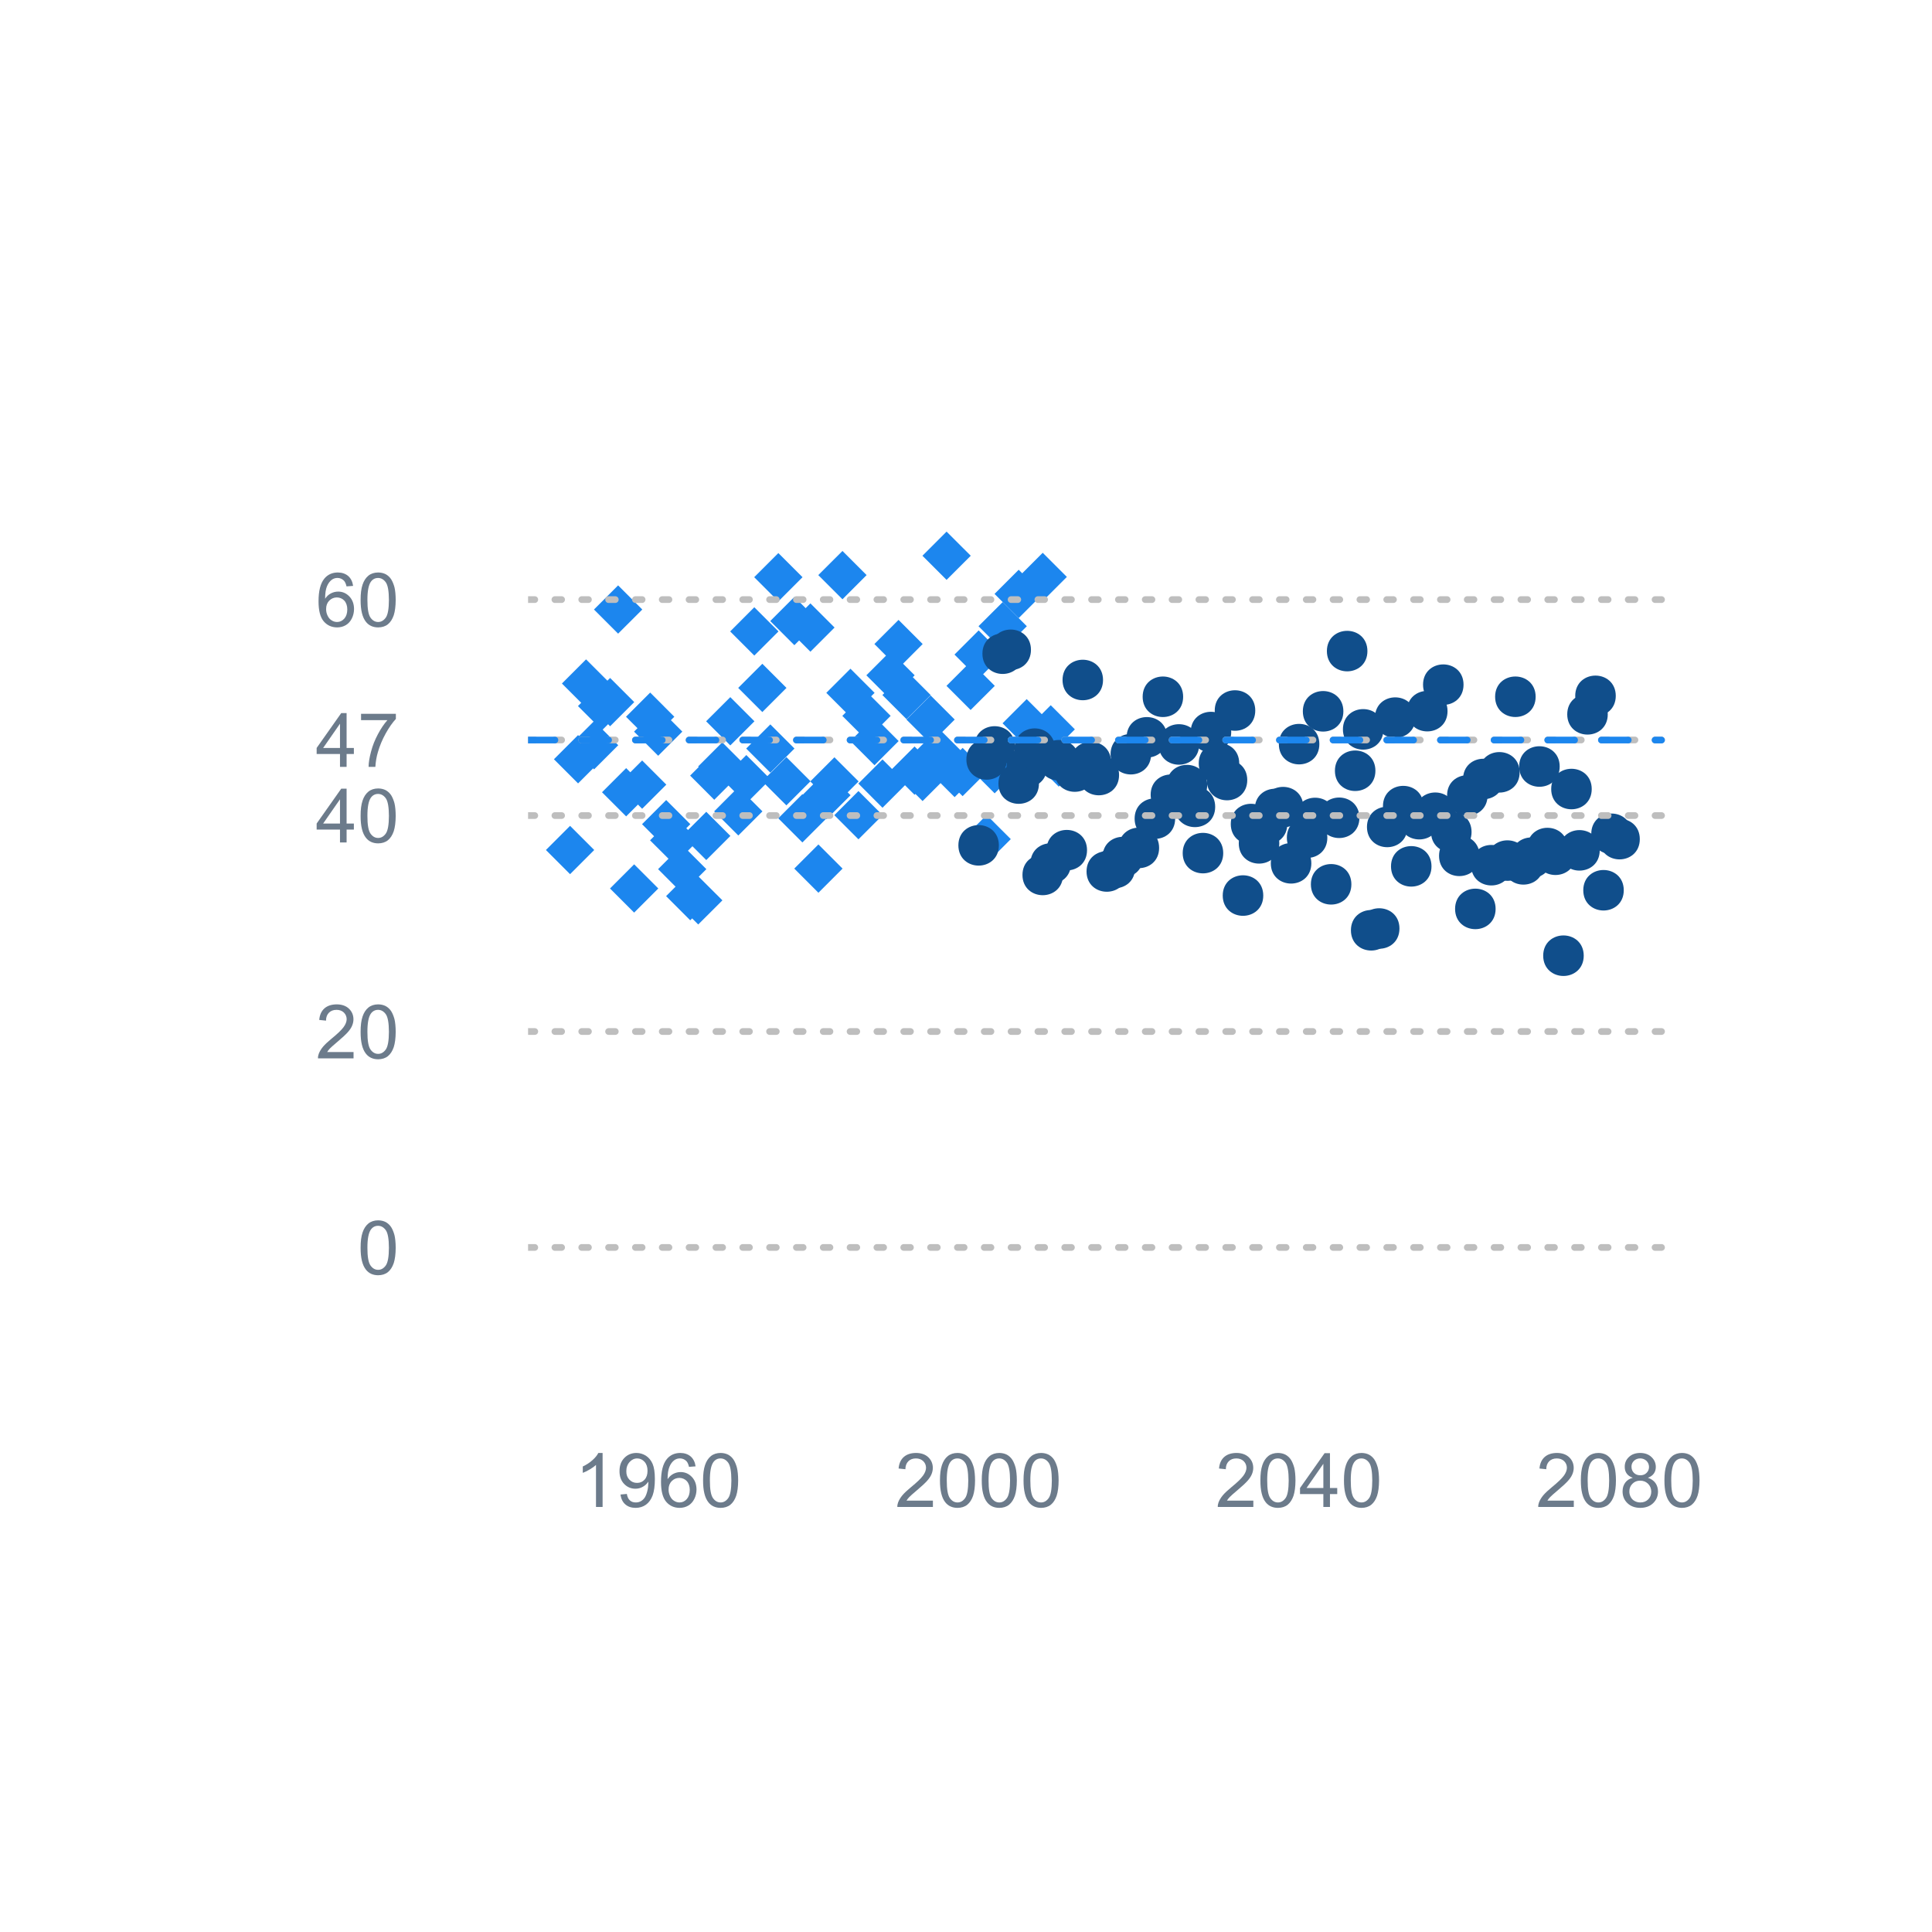 <?xml version="1.0" encoding="UTF-8"?>
<svg xmlns="http://www.w3.org/2000/svg" xmlns:xlink="http://www.w3.org/1999/xlink" width="216pt" height="216pt" viewBox="0 0 216 216" version="1.1">
<defs>
<g>
<symbol overflow="visible" id="glyph0-0">
<path style="stroke:none;" d="M 0.348 -2.965 C 0.344 -3.676 0.418 -4.246 0.566 -4.68 C 0.711 -5.113 0.93 -5.449 1.219 -5.684 C 1.508 -5.918 1.871 -6.035 2.309 -6.039 C 2.629 -6.035 2.91 -5.969 3.156 -5.844 C 3.398 -5.711 3.602 -5.523 3.762 -5.281 C 3.918 -5.031 4.039 -4.734 4.133 -4.387 C 4.219 -4.031 4.266 -3.559 4.27 -2.965 C 4.266 -2.258 4.191 -1.688 4.051 -1.254 C 3.902 -0.82 3.688 -0.484 3.402 -0.25 C 3.109 -0.016 2.746 0.098 2.309 0.102 C 1.73 0.098 1.273 -0.105 0.945 -0.52 C 0.543 -1.02 0.344 -1.836 0.348 -2.965 Z M 1.109 -2.965 C 1.105 -1.977 1.223 -1.316 1.453 -0.992 C 1.684 -0.664 1.969 -0.504 2.309 -0.504 C 2.645 -0.504 2.93 -0.668 3.164 -0.996 C 3.395 -1.324 3.508 -1.98 3.512 -2.965 C 3.508 -3.953 3.395 -4.609 3.164 -4.938 C 2.93 -5.262 2.641 -5.426 2.301 -5.426 C 1.961 -5.426 1.691 -5.281 1.488 -4.996 C 1.234 -4.625 1.105 -3.949 1.109 -2.965 Z M 1.109 -2.965 "/>
</symbol>
<symbol overflow="visible" id="glyph0-1">
<path style="stroke:none;" d="M 4.23 -0.711 L 4.23 0 L 0.254 0 C 0.246 -0.176 0.277 -0.344 0.34 -0.512 C 0.441 -0.777 0.602 -1.047 0.824 -1.312 C 1.047 -1.574 1.371 -1.875 1.793 -2.223 C 2.445 -2.754 2.887 -3.18 3.117 -3.496 C 3.344 -3.805 3.457 -4.102 3.461 -4.383 C 3.457 -4.676 3.352 -4.922 3.148 -5.125 C 2.938 -5.324 2.664 -5.426 2.328 -5.426 C 1.969 -5.426 1.688 -5.316 1.477 -5.105 C 1.262 -4.887 1.152 -4.594 1.152 -4.219 L 0.395 -4.297 C 0.441 -4.859 0.637 -5.293 0.98 -5.594 C 1.316 -5.887 1.773 -6.035 2.348 -6.039 C 2.922 -6.035 3.379 -5.875 3.715 -5.559 C 4.051 -5.234 4.219 -4.836 4.219 -4.367 C 4.219 -4.125 4.168 -3.891 4.07 -3.656 C 3.973 -3.422 3.809 -3.176 3.582 -2.922 C 3.352 -2.664 2.973 -2.312 2.445 -1.867 C 2 -1.492 1.715 -1.238 1.59 -1.109 C 1.461 -0.973 1.359 -0.84 1.281 -0.711 Z M 4.23 -0.711 "/>
</symbol>
<symbol overflow="visible" id="glyph0-2">
<path style="stroke:none;" d="M 2.715 0 L 2.715 -1.441 L 0.105 -1.441 L 0.105 -2.117 L 2.852 -6.012 L 3.453 -6.012 L 3.453 -2.117 L 4.266 -2.117 L 4.266 -1.441 L 3.453 -1.441 L 3.453 0 Z M 2.715 -2.117 L 2.715 -4.828 L 0.832 -2.117 Z M 2.715 -2.117 "/>
</symbol>
<symbol overflow="visible" id="glyph0-3">
<path style="stroke:none;" d="M 0.398 -5.227 L 0.398 -5.934 L 4.289 -5.934 L 4.289 -5.359 C 3.906 -4.949 3.527 -4.406 3.152 -3.734 C 2.777 -3.055 2.484 -2.363 2.281 -1.652 C 2.129 -1.148 2.035 -0.598 1.996 0 L 1.238 0 C 1.242 -0.473 1.336 -1.043 1.516 -1.715 C 1.691 -2.383 1.945 -3.027 2.281 -3.652 C 2.609 -4.27 2.965 -4.797 3.344 -5.227 Z M 0.398 -5.227 "/>
</symbol>
<symbol overflow="visible" id="glyph0-4">
<path style="stroke:none;" d="M 4.18 -4.539 L 3.445 -4.484 C 3.379 -4.77 3.285 -4.98 3.168 -5.113 C 2.965 -5.32 2.719 -5.426 2.43 -5.43 C 2.191 -5.426 1.984 -5.359 1.809 -5.234 C 1.574 -5.062 1.391 -4.816 1.258 -4.492 C 1.121 -4.164 1.051 -3.699 1.051 -3.102 C 1.223 -3.367 1.441 -3.57 1.699 -3.703 C 1.957 -3.836 2.227 -3.902 2.512 -3.902 C 3 -3.902 3.418 -3.719 3.766 -3.355 C 4.109 -2.992 4.281 -2.523 4.285 -1.953 C 4.281 -1.57 4.199 -1.219 4.039 -0.898 C 3.875 -0.57 3.652 -0.324 3.371 -0.156 C 3.082 0.016 2.762 0.098 2.402 0.102 C 1.785 0.098 1.281 -0.125 0.898 -0.574 C 0.508 -1.027 0.316 -1.773 0.316 -2.812 C 0.316 -3.977 0.531 -4.82 0.961 -5.348 C 1.336 -5.805 1.84 -6.035 2.473 -6.039 C 2.945 -6.035 3.332 -5.902 3.637 -5.641 C 3.938 -5.371 4.117 -5.004 4.18 -4.539 Z M 1.164 -1.949 C 1.16 -1.691 1.215 -1.449 1.324 -1.219 C 1.434 -0.984 1.582 -0.805 1.777 -0.688 C 1.969 -0.562 2.176 -0.504 2.391 -0.504 C 2.703 -0.504 2.969 -0.629 3.195 -0.879 C 3.414 -1.129 3.527 -1.469 3.531 -1.906 C 3.527 -2.32 3.418 -2.648 3.199 -2.891 C 2.977 -3.125 2.695 -3.246 2.363 -3.25 C 2.027 -3.246 1.746 -3.125 1.512 -2.891 C 1.277 -2.648 1.16 -2.336 1.164 -1.949 Z M 1.164 -1.949 "/>
</symbol>
<symbol overflow="visible" id="glyph0-5">
<path style="stroke:none;" d="M 3.129 0 L 2.391 0 L 2.391 -4.703 C 2.211 -4.531 1.977 -4.363 1.691 -4.195 C 1.398 -4.023 1.141 -3.895 0.914 -3.812 L 0.914 -4.527 C 1.328 -4.719 1.688 -4.953 1.996 -5.234 C 2.305 -5.508 2.523 -5.777 2.652 -6.039 L 3.129 -6.039 Z M 3.129 0 "/>
</symbol>
<symbol overflow="visible" id="glyph0-6">
<path style="stroke:none;" d="M 0.461 -1.391 L 1.168 -1.457 C 1.223 -1.121 1.34 -0.879 1.512 -0.73 C 1.684 -0.578 1.898 -0.504 2.164 -0.504 C 2.391 -0.504 2.59 -0.555 2.762 -0.66 C 2.93 -0.762 3.07 -0.898 3.184 -1.074 C 3.289 -1.246 3.383 -1.48 3.457 -1.777 C 3.531 -2.07 3.566 -2.375 3.57 -2.684 C 3.566 -2.715 3.566 -2.762 3.562 -2.828 C 3.414 -2.59 3.211 -2.398 2.957 -2.258 C 2.699 -2.109 2.422 -2.039 2.129 -2.039 C 1.629 -2.039 1.207 -2.219 0.863 -2.578 C 0.516 -2.938 0.344 -3.414 0.348 -4.008 C 0.344 -4.617 0.523 -5.105 0.887 -5.48 C 1.242 -5.848 1.695 -6.035 2.238 -6.039 C 2.629 -6.035 2.984 -5.93 3.309 -5.723 C 3.633 -5.508 3.879 -5.207 4.047 -4.82 C 4.215 -4.43 4.301 -3.867 4.301 -3.129 C 4.301 -2.359 4.215 -1.746 4.051 -1.293 C 3.879 -0.836 3.633 -0.488 3.305 -0.254 C 2.977 -0.016 2.59 0.098 2.148 0.102 C 1.676 0.098 1.293 -0.027 0.996 -0.289 C 0.699 -0.547 0.52 -0.914 0.461 -1.391 Z M 3.48 -4.043 C 3.48 -4.465 3.367 -4.801 3.141 -5.051 C 2.914 -5.301 2.641 -5.426 2.328 -5.426 C 1.996 -5.426 1.711 -5.289 1.473 -5.023 C 1.227 -4.75 1.105 -4.406 1.109 -3.984 C 1.105 -3.602 1.223 -3.289 1.453 -3.051 C 1.684 -2.809 1.969 -2.688 2.309 -2.691 C 2.648 -2.688 2.926 -2.809 3.148 -3.051 C 3.367 -3.289 3.48 -3.621 3.48 -4.043 Z M 3.48 -4.043 "/>
</symbol>
<symbol overflow="visible" id="glyph0-7">
<path style="stroke:none;" d="M 1.484 -3.262 C 1.172 -3.371 0.945 -3.531 0.801 -3.738 C 0.652 -3.945 0.578 -4.195 0.582 -4.488 C 0.578 -4.926 0.738 -5.293 1.055 -5.59 C 1.367 -5.887 1.785 -6.035 2.309 -6.039 C 2.832 -6.035 3.254 -5.883 3.574 -5.578 C 3.895 -5.273 4.055 -4.902 4.055 -4.465 C 4.055 -4.184 3.98 -3.941 3.836 -3.738 C 3.688 -3.531 3.465 -3.371 3.172 -3.262 C 3.535 -3.141 3.816 -2.945 4.012 -2.68 C 4.203 -2.406 4.301 -2.086 4.301 -1.719 C 4.301 -1.203 4.117 -0.773 3.754 -0.422 C 3.391 -0.074 2.914 0.098 2.32 0.102 C 1.727 0.098 1.246 -0.074 0.883 -0.426 C 0.52 -0.773 0.34 -1.211 0.34 -1.738 C 0.34 -2.125 0.438 -2.453 0.637 -2.719 C 0.832 -2.984 1.113 -3.164 1.484 -3.262 Z M 1.336 -4.512 C 1.336 -4.227 1.426 -3.992 1.609 -3.812 C 1.793 -3.629 2.031 -3.539 2.324 -3.543 C 2.609 -3.539 2.844 -3.629 3.023 -3.812 C 3.203 -3.988 3.293 -4.207 3.297 -4.469 C 3.293 -4.738 3.199 -4.965 3.016 -5.152 C 2.824 -5.332 2.59 -5.426 2.316 -5.43 C 2.031 -5.426 1.797 -5.336 1.613 -5.16 C 1.426 -4.977 1.336 -4.762 1.336 -4.512 Z M 1.098 -1.734 C 1.094 -1.523 1.145 -1.316 1.246 -1.121 C 1.344 -0.922 1.492 -0.77 1.691 -0.664 C 1.887 -0.555 2.098 -0.504 2.328 -0.504 C 2.68 -0.504 2.973 -0.617 3.203 -0.844 C 3.43 -1.07 3.543 -1.359 3.547 -1.711 C 3.543 -2.062 3.426 -2.355 3.191 -2.59 C 2.953 -2.824 2.656 -2.941 2.305 -2.941 C 1.953 -2.941 1.668 -2.824 1.441 -2.594 C 1.211 -2.363 1.094 -2.078 1.098 -1.734 Z M 1.098 -1.734 "/>
</symbol>
</g>
<clipPath id="clip1">
  <path d="M 59.039 59.039 L 186.758 59.039 L 186.758 143.559 L 59.039 143.559 Z M 59.039 59.039 "/>
</clipPath>
<clipPath id="clip2">
  <path d="M 59.039 59.039 L 186.758 59.039 L 186.758 143.559 L 59.039 143.559 Z M 59.039 59.039 "/>
</clipPath>
</defs>
<g id="surface36">
<rect x="0" y="0" width="216" height="216" style="fill:rgb(100%,100%,100%);fill-opacity:1;stroke:none;"/>
<g clip-path="url(#clip1)" clip-rule="nonzero">
<path style=" stroke:none;fill-rule:nonzero;fill:rgb(10.98%,52.549%,93.333%);fill-opacity:1;" d="M 61.035 95.031 L 63.734 92.332 L 66.434 95.031 L 63.734 97.734 Z M 61.035 95.031 "/>
<path style=" stroke:none;fill-rule:nonzero;fill:rgb(10.98%,52.549%,93.333%);fill-opacity:1;" d="M 61.93 84.887 L 64.629 82.184 L 67.328 84.887 L 64.629 87.586 Z M 61.93 84.887 "/>
<path style=" stroke:none;fill-rule:nonzero;fill:rgb(10.98%,52.549%,93.333%);fill-opacity:1;" d="M 62.824 76.418 L 65.523 73.719 L 68.227 76.418 L 65.523 79.117 Z M 62.824 76.418 "/>
<path style=" stroke:none;fill-rule:nonzero;fill:rgb(10.98%,52.549%,93.333%);fill-opacity:1;" d="M 63.719 83.316 L 66.422 80.617 L 69.121 83.316 L 66.422 86.016 Z M 63.719 83.316 "/>
<path style=" stroke:none;fill-rule:nonzero;fill:rgb(10.98%,52.549%,93.333%);fill-opacity:1;" d="M 64.617 78.938 L 67.316 76.238 L 70.016 78.938 L 67.316 81.637 Z M 64.617 78.938 "/>
<path style=" stroke:none;fill-rule:nonzero;fill:rgb(10.98%,52.549%,93.333%);fill-opacity:1;" d="M 65.512 78.496 L 68.211 75.797 L 70.91 78.496 L 68.211 81.195 Z M 65.512 78.496 "/>
<path style=" stroke:none;fill-rule:nonzero;fill:rgb(10.98%,52.549%,93.333%);fill-opacity:1;" d="M 66.406 68.145 L 69.105 65.445 L 71.809 68.145 L 69.105 70.844 Z M 66.406 68.145 "/>
<path style=" stroke:none;fill-rule:nonzero;fill:rgb(10.98%,52.549%,93.333%);fill-opacity:1;" d="M 67.305 88.574 L 70.004 85.875 L 72.703 88.574 L 70.004 91.273 Z M 67.305 88.574 "/>
<path style=" stroke:none;fill-rule:nonzero;fill:rgb(10.98%,52.549%,93.333%);fill-opacity:1;" d="M 68.199 99.332 L 70.898 96.633 L 73.598 99.332 L 70.898 102.031 Z M 68.199 99.332 "/>
<path style=" stroke:none;fill-rule:nonzero;fill:rgb(10.98%,52.549%,93.333%);fill-opacity:1;" d="M 69.094 87.723 L 71.793 85.02 L 74.496 87.723 L 71.793 90.422 Z M 69.094 87.723 "/>
<path style=" stroke:none;fill-rule:nonzero;fill:rgb(10.98%,52.549%,93.333%);fill-opacity:1;" d="M 69.988 80.133 L 72.691 77.43 L 75.391 80.133 L 72.691 82.832 Z M 69.988 80.133 "/>
<path style=" stroke:none;fill-rule:nonzero;fill:rgb(10.98%,52.549%,93.333%);fill-opacity:1;" d="M 70.887 81.797 L 73.586 79.098 L 76.285 81.797 L 73.586 84.496 Z M 70.887 81.797 "/>
<path style=" stroke:none;fill-rule:nonzero;fill:rgb(10.98%,52.549%,93.333%);fill-opacity:1;" d="M 71.781 92.145 L 74.48 89.445 L 77.18 92.145 L 74.48 94.848 Z M 71.781 92.145 "/>
<path style=" stroke:none;fill-rule:nonzero;fill:rgb(10.98%,52.549%,93.333%);fill-opacity:1;" d="M 72.676 93.949 L 75.379 91.246 L 78.078 93.949 L 75.379 96.648 Z M 72.676 93.949 "/>
<path style=" stroke:none;fill-rule:nonzero;fill:rgb(10.98%,52.549%,93.333%);fill-opacity:1;" d="M 73.574 97.172 L 76.273 94.473 L 78.973 97.172 L 76.273 99.875 Z M 73.574 97.172 "/>
<path style=" stroke:none;fill-rule:nonzero;fill:rgb(10.98%,52.549%,93.333%);fill-opacity:1;" d="M 74.469 100.188 L 77.168 97.488 L 79.867 100.188 L 77.168 102.891 Z M 74.469 100.188 "/>
<path style=" stroke:none;fill-rule:nonzero;fill:rgb(10.98%,52.549%,93.333%);fill-opacity:1;" d="M 75.363 100.66 L 78.062 97.961 L 80.766 100.66 L 78.062 103.359 Z M 75.363 100.66 "/>
<path style=" stroke:none;fill-rule:nonzero;fill:rgb(10.98%,52.549%,93.333%);fill-opacity:1;" d="M 76.262 93.457 L 78.961 90.758 L 81.66 93.457 L 78.961 96.156 Z M 76.262 93.457 "/>
<path style=" stroke:none;fill-rule:nonzero;fill:rgb(10.98%,52.549%,93.333%);fill-opacity:1;" d="M 77.156 86.715 L 79.855 84.016 L 82.555 86.715 L 79.855 89.418 Z M 77.156 86.715 "/>
<path style=" stroke:none;fill-rule:nonzero;fill:rgb(10.98%,52.549%,93.333%);fill-opacity:1;" d="M 78.051 85.691 L 80.75 82.992 L 83.449 85.691 L 80.75 88.391 Z M 78.051 85.691 "/>
<path style=" stroke:none;fill-rule:nonzero;fill:rgb(10.98%,52.549%,93.333%);fill-opacity:1;" d="M 78.945 80.641 L 81.648 77.941 L 84.348 80.641 L 81.648 83.34 Z M 78.945 80.641 "/>
<path style=" stroke:none;fill-rule:nonzero;fill:rgb(10.98%,52.549%,93.333%);fill-opacity:1;" d="M 79.844 90.711 L 82.543 88.008 L 85.242 90.711 L 82.543 93.41 Z M 79.844 90.711 "/>
<path style=" stroke:none;fill-rule:nonzero;fill:rgb(10.98%,52.549%,93.333%);fill-opacity:1;" d="M 80.738 87.117 L 83.438 84.414 L 86.137 87.117 L 83.438 89.816 Z M 80.738 87.117 "/>
<path style=" stroke:none;fill-rule:nonzero;fill:rgb(10.98%,52.549%,93.333%);fill-opacity:1;" d="M 81.633 70.594 L 84.332 67.891 L 87.035 70.594 L 84.332 73.293 Z M 81.633 70.594 "/>
<path style=" stroke:none;fill-rule:nonzero;fill:rgb(10.98%,52.549%,93.333%);fill-opacity:1;" d="M 82.531 76.91 L 85.23 74.211 L 87.93 76.91 L 85.23 79.609 Z M 82.531 76.91 "/>
<path style=" stroke:none;fill-rule:nonzero;fill:rgb(10.98%,52.549%,93.333%);fill-opacity:1;" d="M 83.426 83.688 L 86.125 80.988 L 88.824 83.688 L 86.125 86.387 Z M 83.426 83.688 "/>
<path style=" stroke:none;fill-rule:nonzero;fill:rgb(10.98%,52.549%,93.333%);fill-opacity:1;" d="M 84.32 64.531 L 87.02 61.832 L 89.723 64.531 L 87.02 67.234 Z M 84.32 64.531 "/>
<path style=" stroke:none;fill-rule:nonzero;fill:rgb(10.98%,52.549%,93.333%);fill-opacity:1;" d="M 85.215 87.344 L 87.918 84.641 L 90.617 87.344 L 87.918 90.043 Z M 85.215 87.344 "/>
<path style=" stroke:none;fill-rule:nonzero;fill:rgb(10.98%,52.549%,93.333%);fill-opacity:1;" d="M 86.113 69.434 L 88.812 66.734 L 91.512 69.434 L 88.812 72.133 Z M 86.113 69.434 "/>
<path style=" stroke:none;fill-rule:nonzero;fill:rgb(10.98%,52.549%,93.333%);fill-opacity:1;" d="M 87.008 91.488 L 89.707 88.789 L 92.406 91.488 L 89.707 94.188 Z M 87.008 91.488 "/>
<path style=" stroke:none;fill-rule:nonzero;fill:rgb(10.98%,52.549%,93.333%);fill-opacity:1;" d="M 87.902 70.16 L 90.605 67.461 L 93.305 70.16 L 90.605 72.863 Z M 87.902 70.16 "/>
<path style=" stroke:none;fill-rule:nonzero;fill:rgb(10.98%,52.549%,93.333%);fill-opacity:1;" d="M 88.801 97.109 L 91.5 94.41 L 94.199 97.109 L 91.5 99.812 Z M 88.801 97.109 "/>
<path style=" stroke:none;fill-rule:nonzero;fill:rgb(10.98%,52.549%,93.333%);fill-opacity:1;" d="M 89.695 88.906 L 92.395 86.207 L 95.094 88.906 L 92.395 91.605 Z M 89.695 88.906 "/>
<path style=" stroke:none;fill-rule:nonzero;fill:rgb(10.98%,52.549%,93.333%);fill-opacity:1;" d="M 90.59 87.363 L 93.289 84.664 L 95.992 87.363 L 93.289 90.066 Z M 90.59 87.363 "/>
<path style=" stroke:none;fill-rule:nonzero;fill:rgb(10.98%,52.549%,93.333%);fill-opacity:1;" d="M 91.484 64.297 L 94.188 61.598 L 96.887 64.297 L 94.188 67 Z M 91.484 64.297 "/>
<path style=" stroke:none;fill-rule:nonzero;fill:rgb(10.98%,52.549%,93.333%);fill-opacity:1;" d="M 92.383 77.461 L 95.082 74.762 L 97.781 77.461 L 95.082 80.16 Z M 92.383 77.461 "/>
<path style=" stroke:none;fill-rule:nonzero;fill:rgb(10.98%,52.549%,93.333%);fill-opacity:1;" d="M 93.277 91.137 L 95.977 88.438 L 98.676 91.137 L 95.977 93.836 Z M 93.277 91.137 "/>
<path style=" stroke:none;fill-rule:nonzero;fill:rgb(10.98%,52.549%,93.333%);fill-opacity:1;" d="M 94.172 80.035 L 96.875 77.336 L 99.574 80.035 L 96.875 82.734 Z M 94.172 80.035 "/>
<path style=" stroke:none;fill-rule:nonzero;fill:rgb(10.98%,52.549%,93.333%);fill-opacity:1;" d="M 95.07 82.852 L 97.77 80.148 L 100.469 82.852 L 97.77 85.551 Z M 95.07 82.852 "/>
<path style=" stroke:none;fill-rule:nonzero;fill:rgb(10.98%,52.549%,93.333%);fill-opacity:1;" d="M 95.965 87.605 L 98.664 84.906 L 101.363 87.605 L 98.664 90.309 Z M 95.965 87.605 "/>
<path style=" stroke:none;fill-rule:nonzero;fill:rgb(10.98%,52.549%,93.333%);fill-opacity:1;" d="M 96.859 75.5 L 99.559 72.801 L 102.262 75.5 L 99.559 78.199 Z M 96.859 75.5 "/>
<path style=" stroke:none;fill-rule:nonzero;fill:rgb(10.98%,52.549%,93.333%);fill-opacity:1;" d="M 97.758 72.004 L 100.457 69.305 L 103.156 72.004 L 100.457 74.707 Z M 97.758 72.004 "/>
<path style=" stroke:none;fill-rule:nonzero;fill:rgb(10.98%,52.549%,93.333%);fill-opacity:1;" d="M 98.652 77.707 L 101.352 75.008 L 104.051 77.707 L 101.352 80.406 Z M 98.652 77.707 "/>
<path style=" stroke:none;fill-rule:nonzero;fill:rgb(10.98%,52.549%,93.333%);fill-opacity:1;" d="M 99.547 86.156 L 102.246 83.457 L 104.949 86.156 L 102.246 88.859 Z M 99.547 86.156 "/>
<path style=" stroke:none;fill-rule:nonzero;fill:rgb(10.98%,52.549%,93.333%);fill-opacity:1;" d="M 100.441 86.863 L 103.145 84.164 L 105.844 86.863 L 103.145 89.562 Z M 100.441 86.863 "/>
<path style=" stroke:none;fill-rule:nonzero;fill:rgb(10.98%,52.549%,93.333%);fill-opacity:1;" d="M 101.34 80.445 L 104.039 77.746 L 106.738 80.445 L 104.039 83.145 Z M 101.34 80.445 "/>
<path style=" stroke:none;fill-rule:nonzero;fill:rgb(10.98%,52.549%,93.333%);fill-opacity:1;" d="M 102.234 84.125 L 104.934 81.426 L 107.633 84.125 L 104.934 86.824 Z M 102.234 84.125 "/>
<path style=" stroke:none;fill-rule:nonzero;fill:rgb(10.98%,52.549%,93.333%);fill-opacity:1;" d="M 103.129 62.133 L 105.828 59.434 L 108.531 62.133 L 105.828 64.832 Z M 103.129 62.133 "/>
<path style=" stroke:none;fill-rule:nonzero;fill:rgb(10.98%,52.549%,93.333%);fill-opacity:1;" d="M 104.027 86.422 L 106.727 83.723 L 109.426 86.422 L 106.727 89.121 Z M 104.027 86.422 "/>
<path style=" stroke:none;fill-rule:nonzero;fill:rgb(10.98%,52.549%,93.333%);fill-opacity:1;" d="M 104.922 86.312 L 107.621 83.613 L 110.32 86.312 L 107.621 89.012 Z M 104.922 86.312 "/>
<path style=" stroke:none;fill-rule:nonzero;fill:rgb(10.98%,52.549%,93.333%);fill-opacity:1;" d="M 105.816 76.68 L 108.516 73.98 L 111.219 76.68 L 108.516 79.379 Z M 105.816 76.68 "/>
<path style=" stroke:none;fill-rule:nonzero;fill:rgb(10.98%,52.549%,93.333%);fill-opacity:1;" d="M 106.711 73.18 L 109.414 70.48 L 112.113 73.18 L 109.414 75.879 Z M 106.711 73.18 "/>
<path style=" stroke:none;fill-rule:nonzero;fill:rgb(10.98%,52.549%,93.333%);fill-opacity:1;" d="M 107.609 93.816 L 110.309 91.117 L 113.008 93.816 L 110.309 96.516 Z M 107.609 93.816 "/>
<path style=" stroke:none;fill-rule:nonzero;fill:rgb(10.98%,52.549%,93.333%);fill-opacity:1;" d="M 108.504 85.996 L 111.203 83.297 L 113.902 85.996 L 111.203 88.695 Z M 108.504 85.996 "/>
<path style=" stroke:none;fill-rule:nonzero;fill:rgb(10.98%,52.549%,93.333%);fill-opacity:1;" d="M 109.398 70.012 L 112.102 67.312 L 114.801 70.012 L 112.102 72.711 Z M 109.398 70.012 "/>
<path style=" stroke:none;fill-rule:nonzero;fill:rgb(10.98%,52.549%,93.333%);fill-opacity:1;" d="M 110.297 86.57 L 112.996 83.867 L 115.695 86.57 L 112.996 89.27 Z M 110.297 86.57 "/>
<path style=" stroke:none;fill-rule:nonzero;fill:rgb(10.98%,52.549%,93.333%);fill-opacity:1;" d="M 111.191 66.398 L 113.891 63.699 L 116.59 66.398 L 113.891 69.102 Z M 111.191 66.398 "/>
<path style=" stroke:none;fill-rule:nonzero;fill:rgb(10.98%,52.549%,93.333%);fill-opacity:1;" d="M 112.086 80.863 L 114.785 78.16 L 117.488 80.863 L 114.785 83.562 Z M 112.086 80.863 "/>
<path style=" stroke:none;fill-rule:nonzero;fill:rgb(10.98%,52.549%,93.333%);fill-opacity:1;" d="M 112.984 85.062 L 115.684 82.363 L 118.383 85.062 L 115.684 87.762 Z M 112.984 85.062 "/>
<path style=" stroke:none;fill-rule:nonzero;fill:rgb(10.98%,52.549%,93.333%);fill-opacity:1;" d="M 113.879 64.5 L 116.578 61.801 L 119.277 64.5 L 116.578 67.199 Z M 113.879 64.5 "/>
<path style=" stroke:none;fill-rule:nonzero;fill:rgb(10.98%,52.549%,93.333%);fill-opacity:1;" d="M 114.773 81.543 L 117.473 78.844 L 120.172 81.543 L 117.473 84.242 Z M 114.773 81.543 "/>
<path style=" stroke:none;fill-rule:nonzero;fill:rgb(10.98%,52.549%,93.333%);fill-opacity:1;" d="M 115.668 85.25 L 118.371 82.551 L 121.07 85.25 L 118.371 87.949 Z M 115.668 85.25 "/>
</g>
<path style="fill:none;stroke-width:0.75;stroke-linecap:round;stroke-linejoin:round;stroke:rgb(100%,100%,100%);stroke-opacity:1;stroke-miterlimit:10;" d="M 59.039 139.465 L 59.039 67.035 "/>
<path style="fill:none;stroke-width:0.75;stroke-linecap:round;stroke-linejoin:round;stroke:rgb(100%,100%,100%);stroke-opacity:1;stroke-miterlimit:10;" d="M 59.039 139.465 L 51.84 139.465 "/>
<path style="fill:none;stroke-width:0.75;stroke-linecap:round;stroke-linejoin:round;stroke:rgb(100%,100%,100%);stroke-opacity:1;stroke-miterlimit:10;" d="M 59.039 115.324 L 51.84 115.324 "/>
<path style="fill:none;stroke-width:0.75;stroke-linecap:round;stroke-linejoin:round;stroke:rgb(100%,100%,100%);stroke-opacity:1;stroke-miterlimit:10;" d="M 59.039 91.18 L 51.84 91.18 "/>
<path style="fill:none;stroke-width:0.75;stroke-linecap:round;stroke-linejoin:round;stroke:rgb(100%,100%,100%);stroke-opacity:1;stroke-miterlimit:10;" d="M 59.039 82.73 L 51.84 82.73 "/>
<path style="fill:none;stroke-width:0.75;stroke-linecap:round;stroke-linejoin:round;stroke:rgb(100%,100%,100%);stroke-opacity:1;stroke-miterlimit:10;" d="M 59.039 67.035 L 51.84 67.035 "/>
<g style="fill:rgb(42.353%,48.235%,54.51%);fill-opacity:1;">
  <use xlink:href="#glyph0-0" x="39.969" y="142.473"/>
</g>
<g style="fill:rgb(42.353%,48.235%,54.51%);fill-opacity:1;">
  <use xlink:href="#glyph0-1" x="35.297" y="118.328"/>
  <use xlink:href="#glyph0-0" x="39.969" y="118.328"/>
</g>
<g style="fill:rgb(42.353%,48.235%,54.51%);fill-opacity:1;">
  <use xlink:href="#glyph0-2" x="35.297" y="94.188"/>
  <use xlink:href="#glyph0-0" x="39.969" y="94.188"/>
</g>
<g style="fill:rgb(42.353%,48.235%,54.51%);fill-opacity:1;">
  <use xlink:href="#glyph0-2" x="35.297" y="85.738"/>
  <use xlink:href="#glyph0-3" x="39.969" y="85.738"/>
</g>
<g style="fill:rgb(42.353%,48.235%,54.51%);fill-opacity:1;">
  <use xlink:href="#glyph0-4" x="35.297" y="70.043"/>
  <use xlink:href="#glyph0-0" x="39.969" y="70.043"/>
</g>
<path style="fill:none;stroke-width:0.75;stroke-linecap:round;stroke-linejoin:round;stroke:rgb(100%,100%,100%);stroke-opacity:1;stroke-miterlimit:10;" d="M 73.586 142.559 L 181.066 142.559 "/>
<path style="fill:none;stroke-width:0.75;stroke-linecap:round;stroke-linejoin:round;stroke:rgb(100%,100%,100%);stroke-opacity:1;stroke-miterlimit:10;" d="M 73.586 142.559 L 73.586 149.762 "/>
<path style="fill:none;stroke-width:0.75;stroke-linecap:round;stroke-linejoin:round;stroke:rgb(100%,100%,100%);stroke-opacity:1;stroke-miterlimit:10;" d="M 91.5 142.559 L 91.5 149.762 "/>
<path style="fill:none;stroke-width:0.75;stroke-linecap:round;stroke-linejoin:round;stroke:rgb(100%,100%,100%);stroke-opacity:1;stroke-miterlimit:10;" d="M 109.414 142.559 L 109.414 149.762 "/>
<path style="fill:none;stroke-width:0.75;stroke-linecap:round;stroke-linejoin:round;stroke:rgb(100%,100%,100%);stroke-opacity:1;stroke-miterlimit:10;" d="M 127.328 142.559 L 127.328 149.762 "/>
<path style="fill:none;stroke-width:0.75;stroke-linecap:round;stroke-linejoin:round;stroke:rgb(100%,100%,100%);stroke-opacity:1;stroke-miterlimit:10;" d="M 145.238 142.559 L 145.238 149.762 "/>
<path style="fill:none;stroke-width:0.75;stroke-linecap:round;stroke-linejoin:round;stroke:rgb(100%,100%,100%);stroke-opacity:1;stroke-miterlimit:10;" d="M 163.152 142.559 L 163.152 149.762 "/>
<path style="fill:none;stroke-width:0.75;stroke-linecap:round;stroke-linejoin:round;stroke:rgb(100%,100%,100%);stroke-opacity:1;stroke-miterlimit:10;" d="M 181.066 142.559 L 181.066 149.762 "/>
<g style="fill:rgb(42.353%,48.235%,54.51%);fill-opacity:1;">
  <use xlink:href="#glyph0-5" x="64.242" y="168.48"/>
  <use xlink:href="#glyph0-6" x="68.914" y="168.48"/>
  <use xlink:href="#glyph0-4" x="73.586" y="168.48"/>
  <use xlink:href="#glyph0-0" x="78.257" y="168.48"/>
</g>
<g style="fill:rgb(42.353%,48.235%,54.51%);fill-opacity:1;">
  <use xlink:href="#glyph0-1" x="100.07" y="168.48"/>
  <use xlink:href="#glyph0-0" x="104.742" y="168.48"/>
  <use xlink:href="#glyph0-0" x="109.414" y="168.48"/>
  <use xlink:href="#glyph0-0" x="114.085" y="168.48"/>
</g>
<g style="fill:rgb(42.353%,48.235%,54.51%);fill-opacity:1;">
  <use xlink:href="#glyph0-1" x="135.895" y="168.48"/>
  <use xlink:href="#glyph0-0" x="140.566" y="168.48"/>
  <use xlink:href="#glyph0-2" x="145.238" y="168.48"/>
  <use xlink:href="#glyph0-0" x="149.91" y="168.48"/>
</g>
<g style="fill:rgb(42.353%,48.235%,54.51%);fill-opacity:1;">
  <use xlink:href="#glyph0-1" x="171.723" y="168.48"/>
  <use xlink:href="#glyph0-0" x="176.394" y="168.48"/>
  <use xlink:href="#glyph0-7" x="181.066" y="168.48"/>
  <use xlink:href="#glyph0-0" x="185.738" y="168.48"/>
</g>
<g clip-path="url(#clip2)" clip-rule="nonzero">
<path style="fill-rule:nonzero;fill:rgb(6.275%,30.588%,54.51%);fill-opacity:1;stroke-width:0.75;stroke-linecap:round;stroke-linejoin:round;stroke:rgb(6.275%,30.588%,54.51%);stroke-opacity:1;stroke-miterlimit:10;" d="M 111.301 94.512 C 111.301 97.031 107.523 97.031 107.523 94.512 C 107.523 91.992 111.301 91.992 111.301 94.512 "/>
<path style="fill-rule:nonzero;fill:rgb(6.275%,30.588%,54.51%);fill-opacity:1;stroke-width:0.75;stroke-linecap:round;stroke-linejoin:round;stroke:rgb(6.275%,30.588%,54.51%);stroke-opacity:1;stroke-miterlimit:10;" d="M 112.199 84.906 C 112.199 87.426 108.418 87.426 108.418 84.906 C 108.418 82.387 112.199 82.387 112.199 84.906 "/>
<path style="fill-rule:nonzero;fill:rgb(6.275%,30.588%,54.51%);fill-opacity:1;stroke-width:0.75;stroke-linecap:round;stroke-linejoin:round;stroke:rgb(6.275%,30.588%,54.51%);stroke-opacity:1;stroke-miterlimit:10;" d="M 113.094 83.453 C 113.094 85.973 109.312 85.973 109.312 83.453 C 109.312 80.934 113.094 80.934 113.094 83.453 "/>
<path style="fill-rule:nonzero;fill:rgb(6.275%,30.588%,54.51%);fill-opacity:1;stroke-width:0.75;stroke-linecap:round;stroke-linejoin:round;stroke:rgb(6.275%,30.588%,54.51%);stroke-opacity:1;stroke-miterlimit:10;" d="M 113.988 73.082 C 113.988 75.605 110.211 75.605 110.211 73.082 C 110.211 70.562 113.988 70.562 113.988 73.082 "/>
<path style="fill-rule:nonzero;fill:rgb(6.275%,30.588%,54.51%);fill-opacity:1;stroke-width:0.75;stroke-linecap:round;stroke-linejoin:round;stroke:rgb(6.275%,30.588%,54.51%);stroke-opacity:1;stroke-miterlimit:10;" d="M 114.887 72.648 C 114.887 75.168 111.105 75.168 111.105 72.648 C 111.105 70.129 114.887 70.129 114.887 72.648 "/>
<path style="fill-rule:nonzero;fill:rgb(6.275%,30.588%,54.51%);fill-opacity:1;stroke-width:0.75;stroke-linecap:round;stroke-linejoin:round;stroke:rgb(6.275%,30.588%,54.51%);stroke-opacity:1;stroke-miterlimit:10;" d="M 115.781 87.605 C 115.781 90.125 112 90.125 112 87.605 C 112 85.086 115.781 85.086 115.781 87.605 "/>
<path style="fill-rule:nonzero;fill:rgb(6.275%,30.588%,54.51%);fill-opacity:1;stroke-width:0.75;stroke-linecap:round;stroke-linejoin:round;stroke:rgb(6.275%,30.588%,54.51%);stroke-opacity:1;stroke-miterlimit:10;" d="M 116.676 85.762 C 116.676 88.281 112.898 88.281 112.898 85.762 C 112.898 83.242 116.676 83.242 116.676 85.762 "/>
<path style="fill-rule:nonzero;fill:rgb(6.275%,30.588%,54.51%);fill-opacity:1;stroke-width:0.75;stroke-linecap:round;stroke-linejoin:round;stroke:rgb(6.275%,30.588%,54.51%);stroke-opacity:1;stroke-miterlimit:10;" d="M 117.574 83.699 C 117.574 86.219 113.793 86.219 113.793 83.699 C 113.793 81.18 117.574 81.18 117.574 83.699 "/>
<path style="fill-rule:nonzero;fill:rgb(6.275%,30.588%,54.51%);fill-opacity:1;stroke-width:0.75;stroke-linecap:round;stroke-linejoin:round;stroke:rgb(6.275%,30.588%,54.51%);stroke-opacity:1;stroke-miterlimit:10;" d="M 118.469 97.82 C 118.469 100.34 114.688 100.34 114.688 97.82 C 114.688 95.301 118.469 95.301 118.469 97.82 "/>
<path style="fill-rule:nonzero;fill:rgb(6.275%,30.588%,54.51%);fill-opacity:1;stroke-width:0.75;stroke-linecap:round;stroke-linejoin:round;stroke:rgb(6.275%,30.588%,54.51%);stroke-opacity:1;stroke-miterlimit:10;" d="M 119.363 96.543 C 119.363 99.062 115.582 99.062 115.582 96.543 C 115.582 94.023 119.363 94.023 119.363 96.543 "/>
<path style="fill-rule:nonzero;fill:rgb(6.275%,30.588%,54.51%);fill-opacity:1;stroke-width:0.75;stroke-linecap:round;stroke-linejoin:round;stroke:rgb(6.275%,30.588%,54.51%);stroke-opacity:1;stroke-miterlimit:10;" d="M 120.258 84.996 C 120.258 87.516 116.48 87.516 116.48 84.996 C 116.48 82.477 120.258 82.477 120.258 84.996 "/>
<path style="fill-rule:nonzero;fill:rgb(6.275%,30.588%,54.51%);fill-opacity:1;stroke-width:0.75;stroke-linecap:round;stroke-linejoin:round;stroke:rgb(6.275%,30.588%,54.51%);stroke-opacity:1;stroke-miterlimit:10;" d="M 121.156 95.051 C 121.156 97.57 117.375 97.57 117.375 95.051 C 117.375 92.531 121.156 92.531 121.156 95.051 "/>
<path style="fill-rule:nonzero;fill:rgb(6.275%,30.588%,54.51%);fill-opacity:1;stroke-width:0.75;stroke-linecap:round;stroke-linejoin:round;stroke:rgb(6.275%,30.588%,54.51%);stroke-opacity:1;stroke-miterlimit:10;" d="M 122.051 86.262 C 122.051 88.781 118.27 88.781 118.27 86.262 C 118.27 83.742 122.051 83.742 122.051 86.262 "/>
<path style="fill-rule:nonzero;fill:rgb(6.275%,30.588%,54.51%);fill-opacity:1;stroke-width:0.75;stroke-linecap:round;stroke-linejoin:round;stroke:rgb(6.275%,30.588%,54.51%);stroke-opacity:1;stroke-miterlimit:10;" d="M 122.945 76.023 C 122.945 78.543 119.168 78.543 119.168 76.023 C 119.168 73.504 122.945 73.504 122.945 76.023 "/>
<path style="fill-rule:nonzero;fill:rgb(6.275%,30.588%,54.51%);fill-opacity:1;stroke-width:0.75;stroke-linecap:round;stroke-linejoin:round;stroke:rgb(6.275%,30.588%,54.51%);stroke-opacity:1;stroke-miterlimit:10;" d="M 123.844 85.195 C 123.844 87.715 120.062 87.715 120.062 85.195 C 120.062 82.676 123.844 82.676 123.844 85.195 "/>
<path style="fill-rule:nonzero;fill:rgb(6.275%,30.588%,54.51%);fill-opacity:1;stroke-width:0.75;stroke-linecap:round;stroke-linejoin:round;stroke:rgb(6.275%,30.588%,54.51%);stroke-opacity:1;stroke-miterlimit:10;" d="M 124.738 86.648 C 124.738 89.172 120.957 89.172 120.957 86.648 C 120.957 84.129 124.738 84.129 124.738 86.648 "/>
<path style="fill-rule:nonzero;fill:rgb(6.275%,30.588%,54.51%);fill-opacity:1;stroke-width:0.75;stroke-linecap:round;stroke-linejoin:round;stroke:rgb(6.275%,30.588%,54.51%);stroke-opacity:1;stroke-miterlimit:10;" d="M 125.633 97.434 C 125.633 99.953 121.852 99.953 121.852 97.434 C 121.852 94.91 125.633 94.91 125.633 97.434 "/>
<path style="fill-rule:nonzero;fill:rgb(6.275%,30.588%,54.51%);fill-opacity:1;stroke-width:0.75;stroke-linecap:round;stroke-linejoin:round;stroke:rgb(6.275%,30.588%,54.51%);stroke-opacity:1;stroke-miterlimit:10;" d="M 126.527 97.043 C 126.527 99.562 122.75 99.562 122.75 97.043 C 122.75 94.523 126.527 94.523 126.527 97.043 "/>
<path style="fill-rule:nonzero;fill:rgb(6.275%,30.588%,54.51%);fill-opacity:1;stroke-width:0.75;stroke-linecap:round;stroke-linejoin:round;stroke:rgb(6.275%,30.588%,54.51%);stroke-opacity:1;stroke-miterlimit:10;" d="M 127.426 95.82 C 127.426 98.34 123.645 98.34 123.645 95.82 C 123.645 93.301 127.426 93.301 127.426 95.82 "/>
<path style="fill-rule:nonzero;fill:rgb(6.275%,30.588%,54.51%);fill-opacity:1;stroke-width:0.75;stroke-linecap:round;stroke-linejoin:round;stroke:rgb(6.275%,30.588%,54.51%);stroke-opacity:1;stroke-miterlimit:10;" d="M 128.32 84.32 C 128.32 86.84 124.539 86.84 124.539 84.32 C 124.539 81.801 128.32 81.801 128.32 84.32 "/>
<path style="fill-rule:nonzero;fill:rgb(6.275%,30.588%,54.51%);fill-opacity:1;stroke-width:0.75;stroke-linecap:round;stroke-linejoin:round;stroke:rgb(6.275%,30.588%,54.51%);stroke-opacity:1;stroke-miterlimit:10;" d="M 129.215 94.797 C 129.215 97.316 125.438 97.316 125.438 94.797 C 125.438 92.277 129.215 92.277 129.215 94.797 "/>
<path style="fill-rule:nonzero;fill:rgb(6.275%,30.588%,54.51%);fill-opacity:1;stroke-width:0.75;stroke-linecap:round;stroke-linejoin:round;stroke:rgb(6.275%,30.588%,54.51%);stroke-opacity:1;stroke-miterlimit:10;" d="M 130.113 82.434 C 130.113 84.953 126.332 84.953 126.332 82.434 C 126.332 79.914 130.113 79.914 130.113 82.434 "/>
<path style="fill-rule:nonzero;fill:rgb(6.275%,30.588%,54.51%);fill-opacity:1;stroke-width:0.75;stroke-linecap:round;stroke-linejoin:round;stroke:rgb(6.275%,30.588%,54.51%);stroke-opacity:1;stroke-miterlimit:10;" d="M 131.008 91.523 C 131.008 94.047 127.227 94.047 127.227 91.523 C 127.227 89.004 131.008 89.004 131.008 91.523 "/>
<path style="fill-rule:nonzero;fill:rgb(6.275%,30.588%,54.51%);fill-opacity:1;stroke-width:0.75;stroke-linecap:round;stroke-linejoin:round;stroke:rgb(6.275%,30.588%,54.51%);stroke-opacity:1;stroke-miterlimit:10;" d="M 131.902 77.902 C 131.902 80.422 128.125 80.422 128.125 77.902 C 128.125 75.379 131.902 75.379 131.902 77.902 "/>
<path style="fill-rule:nonzero;fill:rgb(6.275%,30.588%,54.51%);fill-opacity:1;stroke-width:0.75;stroke-linecap:round;stroke-linejoin:round;stroke:rgb(6.275%,30.588%,54.51%);stroke-opacity:1;stroke-miterlimit:10;" d="M 132.801 88.852 C 132.801 91.375 129.02 91.375 129.02 88.852 C 129.02 86.332 132.801 86.332 132.801 88.852 "/>
<path style="fill-rule:nonzero;fill:rgb(6.275%,30.588%,54.51%);fill-opacity:1;stroke-width:0.75;stroke-linecap:round;stroke-linejoin:round;stroke:rgb(6.275%,30.588%,54.51%);stroke-opacity:1;stroke-miterlimit:10;" d="M 133.695 83.23 C 133.695 85.75 129.914 85.75 129.914 83.23 C 129.914 80.711 133.695 80.711 133.695 83.23 "/>
<path style="fill-rule:nonzero;fill:rgb(6.275%,30.588%,54.51%);fill-opacity:1;stroke-width:0.75;stroke-linecap:round;stroke-linejoin:round;stroke:rgb(6.275%,30.588%,54.51%);stroke-opacity:1;stroke-miterlimit:10;" d="M 134.59 87.777 C 134.59 90.297 130.809 90.297 130.809 87.777 C 130.809 85.258 134.59 85.258 134.59 87.777 "/>
<path style="fill-rule:nonzero;fill:rgb(6.275%,30.588%,54.51%);fill-opacity:1;stroke-width:0.75;stroke-linecap:round;stroke-linejoin:round;stroke:rgb(6.275%,30.588%,54.51%);stroke-opacity:1;stroke-miterlimit:10;" d="M 135.484 90.207 C 135.484 92.73 131.707 92.73 131.707 90.207 C 131.707 87.688 135.484 87.688 135.484 90.207 "/>
<path style="fill-rule:nonzero;fill:rgb(6.275%,30.588%,54.51%);fill-opacity:1;stroke-width:0.75;stroke-linecap:round;stroke-linejoin:round;stroke:rgb(6.275%,30.588%,54.51%);stroke-opacity:1;stroke-miterlimit:10;" d="M 136.383 95.379 C 136.383 97.898 132.602 97.898 132.602 95.379 C 132.602 92.859 136.383 92.859 136.383 95.379 "/>
<path style="fill-rule:nonzero;fill:rgb(6.275%,30.588%,54.51%);fill-opacity:1;stroke-width:0.75;stroke-linecap:round;stroke-linejoin:round;stroke:rgb(6.275%,30.588%,54.51%);stroke-opacity:1;stroke-miterlimit:10;" d="M 137.277 81.844 C 137.277 84.363 133.496 84.363 133.496 81.844 C 133.496 79.324 137.277 79.324 137.277 81.844 "/>
<path style="fill-rule:nonzero;fill:rgb(6.275%,30.588%,54.51%);fill-opacity:1;stroke-width:0.75;stroke-linecap:round;stroke-linejoin:round;stroke:rgb(6.275%,30.588%,54.51%);stroke-opacity:1;stroke-miterlimit:10;" d="M 138.172 85.344 C 138.172 87.863 134.395 87.863 134.395 85.344 C 134.395 82.824 138.172 82.824 138.172 85.344 "/>
<path style="fill-rule:nonzero;fill:rgb(6.275%,30.588%,54.51%);fill-opacity:1;stroke-width:0.75;stroke-linecap:round;stroke-linejoin:round;stroke:rgb(6.275%,30.588%,54.51%);stroke-opacity:1;stroke-miterlimit:10;" d="M 139.07 87.211 C 139.07 89.73 135.289 89.73 135.289 87.211 C 135.289 84.691 139.07 84.691 139.07 87.211 "/>
<path style="fill-rule:nonzero;fill:rgb(6.275%,30.588%,54.51%);fill-opacity:1;stroke-width:0.75;stroke-linecap:round;stroke-linejoin:round;stroke:rgb(6.275%,30.588%,54.51%);stroke-opacity:1;stroke-miterlimit:10;" d="M 139.965 79.438 C 139.965 81.957 136.184 81.957 136.184 79.438 C 136.184 76.918 139.965 76.918 139.965 79.438 "/>
<path style="fill-rule:nonzero;fill:rgb(6.275%,30.588%,54.51%);fill-opacity:1;stroke-width:0.75;stroke-linecap:round;stroke-linejoin:round;stroke:rgb(6.275%,30.588%,54.51%);stroke-opacity:1;stroke-miterlimit:10;" d="M 140.859 100.125 C 140.859 102.645 137.078 102.645 137.078 100.125 C 137.078 97.602 140.859 97.602 140.859 100.125 "/>
<path style="fill-rule:nonzero;fill:rgb(6.275%,30.588%,54.51%);fill-opacity:1;stroke-width:0.75;stroke-linecap:round;stroke-linejoin:round;stroke:rgb(6.275%,30.588%,54.51%);stroke-opacity:1;stroke-miterlimit:10;" d="M 141.754 92.129 C 141.754 94.648 137.977 94.648 137.977 92.129 C 137.977 89.609 141.754 89.609 141.754 92.129 "/>
<path style="fill-rule:nonzero;fill:rgb(6.275%,30.588%,54.51%);fill-opacity:1;stroke-width:0.75;stroke-linecap:round;stroke-linejoin:round;stroke:rgb(6.275%,30.588%,54.51%);stroke-opacity:1;stroke-miterlimit:10;" d="M 142.652 94.285 C 142.652 96.809 138.871 96.809 138.871 94.285 C 138.871 91.766 142.652 91.766 142.652 94.285 "/>
<path style="fill-rule:nonzero;fill:rgb(6.275%,30.588%,54.51%);fill-opacity:1;stroke-width:0.75;stroke-linecap:round;stroke-linejoin:round;stroke:rgb(6.275%,30.588%,54.51%);stroke-opacity:1;stroke-miterlimit:10;" d="M 143.547 92.125 C 143.547 94.645 139.766 94.645 139.766 92.125 C 139.766 89.605 143.547 89.605 143.547 92.125 "/>
<path style="fill-rule:nonzero;fill:rgb(6.275%,30.588%,54.51%);fill-opacity:1;stroke-width:0.75;stroke-linecap:round;stroke-linejoin:round;stroke:rgb(6.275%,30.588%,54.51%);stroke-opacity:1;stroke-miterlimit:10;" d="M 144.441 90.445 C 144.441 92.965 140.664 92.965 140.664 90.445 C 140.664 87.926 144.441 87.926 144.441 90.445 "/>
<path style="fill-rule:nonzero;fill:rgb(6.275%,30.588%,54.51%);fill-opacity:1;stroke-width:0.75;stroke-linecap:round;stroke-linejoin:round;stroke:rgb(6.275%,30.588%,54.51%);stroke-opacity:1;stroke-miterlimit:10;" d="M 145.34 90.238 C 145.34 92.758 141.559 92.758 141.559 90.238 C 141.559 87.719 145.34 87.719 145.34 90.238 "/>
<path style="fill-rule:nonzero;fill:rgb(6.275%,30.588%,54.51%);fill-opacity:1;stroke-width:0.75;stroke-linecap:round;stroke-linejoin:round;stroke:rgb(6.275%,30.588%,54.51%);stroke-opacity:1;stroke-miterlimit:10;" d="M 146.234 96.52 C 146.234 99.039 142.453 99.039 142.453 96.52 C 142.453 94 146.234 94 146.234 96.52 "/>
<path style="fill-rule:nonzero;fill:rgb(6.275%,30.588%,54.51%);fill-opacity:1;stroke-width:0.75;stroke-linecap:round;stroke-linejoin:round;stroke:rgb(6.275%,30.588%,54.51%);stroke-opacity:1;stroke-miterlimit:10;" d="M 147.129 83.195 C 147.129 85.715 143.352 85.715 143.352 83.195 C 143.352 80.676 147.129 80.676 147.129 83.195 "/>
<path style="fill-rule:nonzero;fill:rgb(6.275%,30.588%,54.51%);fill-opacity:1;stroke-width:0.75;stroke-linecap:round;stroke-linejoin:round;stroke:rgb(6.275%,30.588%,54.51%);stroke-opacity:1;stroke-miterlimit:10;" d="M 148.023 93.656 C 148.023 96.176 144.246 96.176 144.246 93.656 C 144.246 91.137 148.023 91.137 148.023 93.656 "/>
<path style="fill-rule:nonzero;fill:rgb(6.275%,30.588%,54.51%);fill-opacity:1;stroke-width:0.75;stroke-linecap:round;stroke-linejoin:round;stroke:rgb(6.275%,30.588%,54.51%);stroke-opacity:1;stroke-miterlimit:10;" d="M 148.922 91.449 C 148.922 93.969 145.141 93.969 145.141 91.449 C 145.141 88.93 148.922 88.93 148.922 91.449 "/>
<path style="fill-rule:nonzero;fill:rgb(6.275%,30.588%,54.51%);fill-opacity:1;stroke-width:0.75;stroke-linecap:round;stroke-linejoin:round;stroke:rgb(6.275%,30.588%,54.51%);stroke-opacity:1;stroke-miterlimit:10;" d="M 149.816 79.527 C 149.816 82.047 146.035 82.047 146.035 79.527 C 146.035 77.004 149.816 77.004 149.816 79.527 "/>
<path style="fill-rule:nonzero;fill:rgb(6.275%,30.588%,54.51%);fill-opacity:1;stroke-width:0.75;stroke-linecap:round;stroke-linejoin:round;stroke:rgb(6.275%,30.588%,54.51%);stroke-opacity:1;stroke-miterlimit:10;" d="M 150.711 98.867 C 150.711 101.387 146.934 101.387 146.934 98.867 C 146.934 96.348 150.711 96.348 150.711 98.867 "/>
<path style="fill-rule:nonzero;fill:rgb(6.275%,30.588%,54.51%);fill-opacity:1;stroke-width:0.75;stroke-linecap:round;stroke-linejoin:round;stroke:rgb(6.275%,30.588%,54.51%);stroke-opacity:1;stroke-miterlimit:10;" d="M 151.609 91.43 C 151.609 93.949 147.828 93.949 147.828 91.43 C 147.828 88.91 151.609 88.91 151.609 91.43 "/>
<path style="fill-rule:nonzero;fill:rgb(6.275%,30.588%,54.51%);fill-opacity:1;stroke-width:0.75;stroke-linecap:round;stroke-linejoin:round;stroke:rgb(6.275%,30.588%,54.51%);stroke-opacity:1;stroke-miterlimit:10;" d="M 152.504 72.793 C 152.504 75.312 148.723 75.312 148.723 72.793 C 148.723 70.273 152.504 70.273 152.504 72.793 "/>
<path style="fill-rule:nonzero;fill:rgb(6.275%,30.588%,54.51%);fill-opacity:1;stroke-width:0.75;stroke-linecap:round;stroke-linejoin:round;stroke:rgb(6.275%,30.588%,54.51%);stroke-opacity:1;stroke-miterlimit:10;" d="M 153.398 86.172 C 153.398 88.691 149.621 88.691 149.621 86.172 C 149.621 83.652 153.398 83.652 153.398 86.172 "/>
<path style="fill-rule:nonzero;fill:rgb(6.275%,30.588%,54.51%);fill-opacity:1;stroke-width:0.75;stroke-linecap:round;stroke-linejoin:round;stroke:rgb(6.275%,30.588%,54.51%);stroke-opacity:1;stroke-miterlimit:10;" d="M 154.297 81.543 C 154.297 84.066 150.516 84.066 150.516 81.543 C 150.516 79.023 154.297 79.023 154.297 81.543 "/>
<path style="fill-rule:nonzero;fill:rgb(6.275%,30.588%,54.51%);fill-opacity:1;stroke-width:0.75;stroke-linecap:round;stroke-linejoin:round;stroke:rgb(6.275%,30.588%,54.51%);stroke-opacity:1;stroke-miterlimit:10;" d="M 155.191 104.008 C 155.191 106.527 151.41 106.527 151.41 104.008 C 151.41 101.484 155.191 101.484 155.191 104.008 "/>
<path style="fill-rule:nonzero;fill:rgb(6.275%,30.588%,54.51%);fill-opacity:1;stroke-width:0.75;stroke-linecap:round;stroke-linejoin:round;stroke:rgb(6.275%,30.588%,54.51%);stroke-opacity:1;stroke-miterlimit:10;" d="M 156.086 103.809 C 156.086 106.328 152.305 106.328 152.305 103.809 C 152.305 101.289 156.086 101.289 156.086 103.809 "/>
<path style="fill-rule:nonzero;fill:rgb(6.275%,30.588%,54.51%);fill-opacity:1;stroke-width:0.75;stroke-linecap:round;stroke-linejoin:round;stroke:rgb(6.275%,30.588%,54.51%);stroke-opacity:1;stroke-miterlimit:10;" d="M 156.98 92.453 C 156.98 94.973 153.203 94.973 153.203 92.453 C 153.203 89.934 156.98 89.934 156.98 92.453 "/>
<path style="fill-rule:nonzero;fill:rgb(6.275%,30.588%,54.51%);fill-opacity:1;stroke-width:0.75;stroke-linecap:round;stroke-linejoin:round;stroke:rgb(6.275%,30.588%,54.51%);stroke-opacity:1;stroke-miterlimit:10;" d="M 157.879 80.23 C 157.879 82.75 154.098 82.75 154.098 80.23 C 154.098 77.711 157.879 77.711 157.879 80.23 "/>
<path style="fill-rule:nonzero;fill:rgb(6.275%,30.588%,54.51%);fill-opacity:1;stroke-width:0.75;stroke-linecap:round;stroke-linejoin:round;stroke:rgb(6.275%,30.588%,54.51%);stroke-opacity:1;stroke-miterlimit:10;" d="M 158.773 90.125 C 158.773 92.645 154.992 92.645 154.992 90.125 C 154.992 87.605 158.773 87.605 158.773 90.125 "/>
<path style="fill-rule:nonzero;fill:rgb(6.275%,30.588%,54.51%);fill-opacity:1;stroke-width:0.75;stroke-linecap:round;stroke-linejoin:round;stroke:rgb(6.275%,30.588%,54.51%);stroke-opacity:1;stroke-miterlimit:10;" d="M 159.668 96.859 C 159.668 99.379 155.891 99.379 155.891 96.859 C 155.891 94.34 159.668 94.34 159.668 96.859 "/>
<path style="fill-rule:nonzero;fill:rgb(6.275%,30.588%,54.51%);fill-opacity:1;stroke-width:0.75;stroke-linecap:round;stroke-linejoin:round;stroke:rgb(6.275%,30.588%,54.51%);stroke-opacity:1;stroke-miterlimit:10;" d="M 160.566 91.586 C 160.566 94.105 156.785 94.105 156.785 91.586 C 156.785 89.066 160.566 89.066 160.566 91.586 "/>
<path style="fill-rule:nonzero;fill:rgb(6.275%,30.588%,54.51%);fill-opacity:1;stroke-width:0.75;stroke-linecap:round;stroke-linejoin:round;stroke:rgb(6.275%,30.588%,54.51%);stroke-opacity:1;stroke-miterlimit:10;" d="M 161.461 79.508 C 161.461 82.027 157.68 82.027 157.68 79.508 C 157.68 76.988 161.461 76.988 161.461 79.508 "/>
<path style="fill-rule:nonzero;fill:rgb(6.275%,30.588%,54.51%);fill-opacity:1;stroke-width:0.75;stroke-linecap:round;stroke-linejoin:round;stroke:rgb(6.275%,30.588%,54.51%);stroke-opacity:1;stroke-miterlimit:10;" d="M 162.355 90.867 C 162.355 93.387 158.574 93.387 158.574 90.867 C 158.574 88.344 162.355 88.344 162.355 90.867 "/>
<path style="fill-rule:nonzero;fill:rgb(6.275%,30.588%,54.51%);fill-opacity:1;stroke-width:0.75;stroke-linecap:round;stroke-linejoin:round;stroke:rgb(6.275%,30.588%,54.51%);stroke-opacity:1;stroke-miterlimit:10;" d="M 163.25 76.547 C 163.25 79.066 159.473 79.066 159.473 76.547 C 159.473 74.027 163.25 74.027 163.25 76.547 "/>
<path style="fill-rule:nonzero;fill:rgb(6.275%,30.588%,54.51%);fill-opacity:1;stroke-width:0.75;stroke-linecap:round;stroke-linejoin:round;stroke:rgb(6.275%,30.588%,54.51%);stroke-opacity:1;stroke-miterlimit:10;" d="M 164.148 93.02 C 164.148 95.539 160.367 95.539 160.367 93.02 C 160.367 90.5 164.148 90.5 164.148 93.02 "/>
<path style="fill-rule:nonzero;fill:rgb(6.275%,30.588%,54.51%);fill-opacity:1;stroke-width:0.75;stroke-linecap:round;stroke-linejoin:round;stroke:rgb(6.275%,30.588%,54.51%);stroke-opacity:1;stroke-miterlimit:10;" d="M 165.043 95.684 C 165.043 98.203 161.262 98.203 161.262 95.684 C 161.262 93.16 165.043 93.16 165.043 95.684 "/>
<path style="fill-rule:nonzero;fill:rgb(6.275%,30.588%,54.51%);fill-opacity:1;stroke-width:0.75;stroke-linecap:round;stroke-linejoin:round;stroke:rgb(6.275%,30.588%,54.51%);stroke-opacity:1;stroke-miterlimit:10;" d="M 165.938 88.934 C 165.938 91.453 162.16 91.453 162.16 88.934 C 162.16 86.414 165.938 86.414 165.938 88.934 "/>
<path style="fill-rule:nonzero;fill:rgb(6.275%,30.588%,54.51%);fill-opacity:1;stroke-width:0.75;stroke-linecap:round;stroke-linejoin:round;stroke:rgb(6.275%,30.588%,54.51%);stroke-opacity:1;stroke-miterlimit:10;" d="M 166.836 101.617 C 166.836 104.137 163.055 104.137 163.055 101.617 C 163.055 99.098 166.836 99.098 166.836 101.617 "/>
<path style="fill-rule:nonzero;fill:rgb(6.275%,30.588%,54.51%);fill-opacity:1;stroke-width:0.75;stroke-linecap:round;stroke-linejoin:round;stroke:rgb(6.275%,30.588%,54.51%);stroke-opacity:1;stroke-miterlimit:10;" d="M 167.73 87.094 C 167.73 89.613 163.949 89.613 163.949 87.094 C 163.949 84.574 167.73 84.574 167.73 87.094 "/>
<path style="fill-rule:nonzero;fill:rgb(6.275%,30.588%,54.51%);fill-opacity:1;stroke-width:0.75;stroke-linecap:round;stroke-linejoin:round;stroke:rgb(6.275%,30.588%,54.51%);stroke-opacity:1;stroke-miterlimit:10;" d="M 168.625 96.73 C 168.625 99.25 164.848 99.25 164.848 96.73 C 164.848 94.211 168.625 94.211 168.625 96.73 "/>
<path style="fill-rule:nonzero;fill:rgb(6.275%,30.588%,54.51%);fill-opacity:1;stroke-width:0.75;stroke-linecap:round;stroke-linejoin:round;stroke:rgb(6.275%,30.588%,54.51%);stroke-opacity:1;stroke-miterlimit:10;" d="M 169.523 86.348 C 169.523 88.867 165.742 88.867 165.742 86.348 C 165.742 83.828 169.523 83.828 169.523 86.348 "/>
<path style="fill-rule:nonzero;fill:rgb(6.275%,30.588%,54.51%);fill-opacity:1;stroke-width:0.75;stroke-linecap:round;stroke-linejoin:round;stroke:rgb(6.275%,30.588%,54.51%);stroke-opacity:1;stroke-miterlimit:10;" d="M 170.418 96.215 C 170.418 98.734 166.637 98.734 166.637 96.215 C 166.637 93.695 170.418 93.695 170.418 96.215 "/>
<path style="fill-rule:nonzero;fill:rgb(6.275%,30.588%,54.51%);fill-opacity:1;stroke-width:0.75;stroke-linecap:round;stroke-linejoin:round;stroke:rgb(6.275%,30.588%,54.51%);stroke-opacity:1;stroke-miterlimit:10;" d="M 171.312 77.898 C 171.312 80.418 167.531 80.418 167.531 77.898 C 167.531 75.379 171.312 75.379 171.312 77.898 "/>
<path style="fill-rule:nonzero;fill:rgb(6.275%,30.588%,54.51%);fill-opacity:1;stroke-width:0.75;stroke-linecap:round;stroke-linejoin:round;stroke:rgb(6.275%,30.588%,54.51%);stroke-opacity:1;stroke-miterlimit:10;" d="M 172.207 96.637 C 172.207 99.156 168.43 99.156 168.43 96.637 C 168.43 94.117 172.207 94.117 172.207 96.637 "/>
<path style="fill-rule:nonzero;fill:rgb(6.275%,30.588%,54.51%);fill-opacity:1;stroke-width:0.75;stroke-linecap:round;stroke-linejoin:round;stroke:rgb(6.275%,30.588%,54.51%);stroke-opacity:1;stroke-miterlimit:10;" d="M 173.105 95.891 C 173.105 98.41 169.324 98.41 169.324 95.891 C 169.324 93.371 173.105 93.371 173.105 95.891 "/>
<path style="fill-rule:nonzero;fill:rgb(6.275%,30.588%,54.51%);fill-opacity:1;stroke-width:0.75;stroke-linecap:round;stroke-linejoin:round;stroke:rgb(6.275%,30.588%,54.51%);stroke-opacity:1;stroke-miterlimit:10;" d="M 174 85.695 C 174 88.219 170.219 88.219 170.219 85.695 C 170.219 83.176 174 83.176 174 85.695 "/>
<path style="fill-rule:nonzero;fill:rgb(6.275%,30.588%,54.51%);fill-opacity:1;stroke-width:0.75;stroke-linecap:round;stroke-linejoin:round;stroke:rgb(6.275%,30.588%,54.51%);stroke-opacity:1;stroke-miterlimit:10;" d="M 174.895 94.812 C 174.895 97.332 171.117 97.332 171.117 94.812 C 171.117 92.293 174.895 92.293 174.895 94.812 "/>
<path style="fill-rule:nonzero;fill:rgb(6.275%,30.588%,54.51%);fill-opacity:1;stroke-width:0.75;stroke-linecap:round;stroke-linejoin:round;stroke:rgb(6.275%,30.588%,54.51%);stroke-opacity:1;stroke-miterlimit:10;" d="M 175.793 95.562 C 175.793 98.082 172.012 98.082 172.012 95.562 C 172.012 93.043 175.793 93.043 175.793 95.562 "/>
<path style="fill-rule:nonzero;fill:rgb(6.275%,30.588%,54.51%);fill-opacity:1;stroke-width:0.75;stroke-linecap:round;stroke-linejoin:round;stroke:rgb(6.275%,30.588%,54.51%);stroke-opacity:1;stroke-miterlimit:10;" d="M 176.688 106.848 C 176.688 109.371 172.906 109.371 172.906 106.848 C 172.906 104.328 176.688 104.328 176.688 106.848 "/>
<path style="fill-rule:nonzero;fill:rgb(6.275%,30.588%,54.51%);fill-opacity:1;stroke-width:0.75;stroke-linecap:round;stroke-linejoin:round;stroke:rgb(6.275%,30.588%,54.51%);stroke-opacity:1;stroke-miterlimit:10;" d="M 177.582 88.215 C 177.582 90.734 173.801 90.734 173.801 88.215 C 173.801 85.695 177.582 85.695 177.582 88.215 "/>
<path style="fill-rule:nonzero;fill:rgb(6.275%,30.588%,54.51%);fill-opacity:1;stroke-width:0.75;stroke-linecap:round;stroke-linejoin:round;stroke:rgb(6.275%,30.588%,54.51%);stroke-opacity:1;stroke-miterlimit:10;" d="M 178.477 95.07 C 178.477 97.59 174.699 97.59 174.699 95.07 C 174.699 92.551 178.477 92.551 178.477 95.07 "/>
<path style="fill-rule:nonzero;fill:rgb(6.275%,30.588%,54.51%);fill-opacity:1;stroke-width:0.75;stroke-linecap:round;stroke-linejoin:round;stroke:rgb(6.275%,30.588%,54.51%);stroke-opacity:1;stroke-miterlimit:10;" d="M 179.375 79.863 C 179.375 82.383 175.594 82.383 175.594 79.863 C 175.594 77.344 179.375 77.344 179.375 79.863 "/>
<path style="fill-rule:nonzero;fill:rgb(6.275%,30.588%,54.51%);fill-opacity:1;stroke-width:0.75;stroke-linecap:round;stroke-linejoin:round;stroke:rgb(6.275%,30.588%,54.51%);stroke-opacity:1;stroke-miterlimit:10;" d="M 180.27 77.797 C 180.27 80.316 176.488 80.316 176.488 77.797 C 176.488 75.277 180.27 75.277 180.27 77.797 "/>
<path style="fill-rule:nonzero;fill:rgb(6.275%,30.588%,54.51%);fill-opacity:1;stroke-width:0.75;stroke-linecap:round;stroke-linejoin:round;stroke:rgb(6.275%,30.588%,54.51%);stroke-opacity:1;stroke-miterlimit:10;" d="M 181.164 99.531 C 181.164 102.051 177.387 102.051 177.387 99.531 C 177.387 97.012 181.164 97.012 181.164 99.531 "/>
<path style="fill-rule:nonzero;fill:rgb(6.275%,30.588%,54.51%);fill-opacity:1;stroke-width:0.75;stroke-linecap:round;stroke-linejoin:round;stroke:rgb(6.275%,30.588%,54.51%);stroke-opacity:1;stroke-miterlimit:10;" d="M 182.062 93.219 C 182.062 95.738 178.281 95.738 178.281 93.219 C 178.281 90.699 182.062 90.699 182.062 93.219 "/>
<path style="fill-rule:nonzero;fill:rgb(6.275%,30.588%,54.51%);fill-opacity:1;stroke-width:0.75;stroke-linecap:round;stroke-linejoin:round;stroke:rgb(6.275%,30.588%,54.51%);stroke-opacity:1;stroke-miterlimit:10;" d="M 182.957 93.816 C 182.957 96.336 179.176 96.336 179.176 93.816 C 179.176 91.293 182.957 91.293 182.957 93.816 "/>
<path style="fill:none;stroke-width:0.75;stroke-linecap:round;stroke-linejoin:round;stroke:rgb(74.51%,74.51%,74.51%);stroke-opacity:1;stroke-dasharray:0.75,2.25;stroke-miterlimit:10;" d="M 59.039 139.465 L 185.762 139.465 "/>
<path style="fill:none;stroke-width:0.75;stroke-linecap:round;stroke-linejoin:round;stroke:rgb(74.51%,74.51%,74.51%);stroke-opacity:1;stroke-dasharray:0.75,2.25;stroke-miterlimit:10;" d="M 59.039 115.324 L 185.762 115.324 "/>
<path style="fill:none;stroke-width:0.75;stroke-linecap:round;stroke-linejoin:round;stroke:rgb(74.51%,74.51%,74.51%);stroke-opacity:1;stroke-dasharray:0.75,2.25;stroke-miterlimit:10;" d="M 59.039 91.18 L 185.762 91.18 "/>
<path style="fill:none;stroke-width:0.75;stroke-linecap:round;stroke-linejoin:round;stroke:rgb(74.51%,74.51%,74.51%);stroke-opacity:1;stroke-dasharray:0.75,2.25;stroke-miterlimit:10;" d="M 59.039 67.035 L 185.762 67.035 "/>
<path style="fill:none;stroke-width:0.75;stroke-linecap:round;stroke-linejoin:round;stroke:rgb(74.51%,74.51%,74.51%);stroke-opacity:1;stroke-dasharray:0.75,2.25;stroke-miterlimit:10;" d="M 59.039 82.73 L 185.762 82.73 "/>
<path style="fill:none;stroke-width:0.75;stroke-linecap:round;stroke-linejoin:round;stroke:rgb(10.98%,52.549%,93.333%);stroke-opacity:1;stroke-dasharray:3,3;stroke-miterlimit:10;" d="M 59.039 82.738 L 185.762 82.738 "/>
</g>
</g>
</svg>
